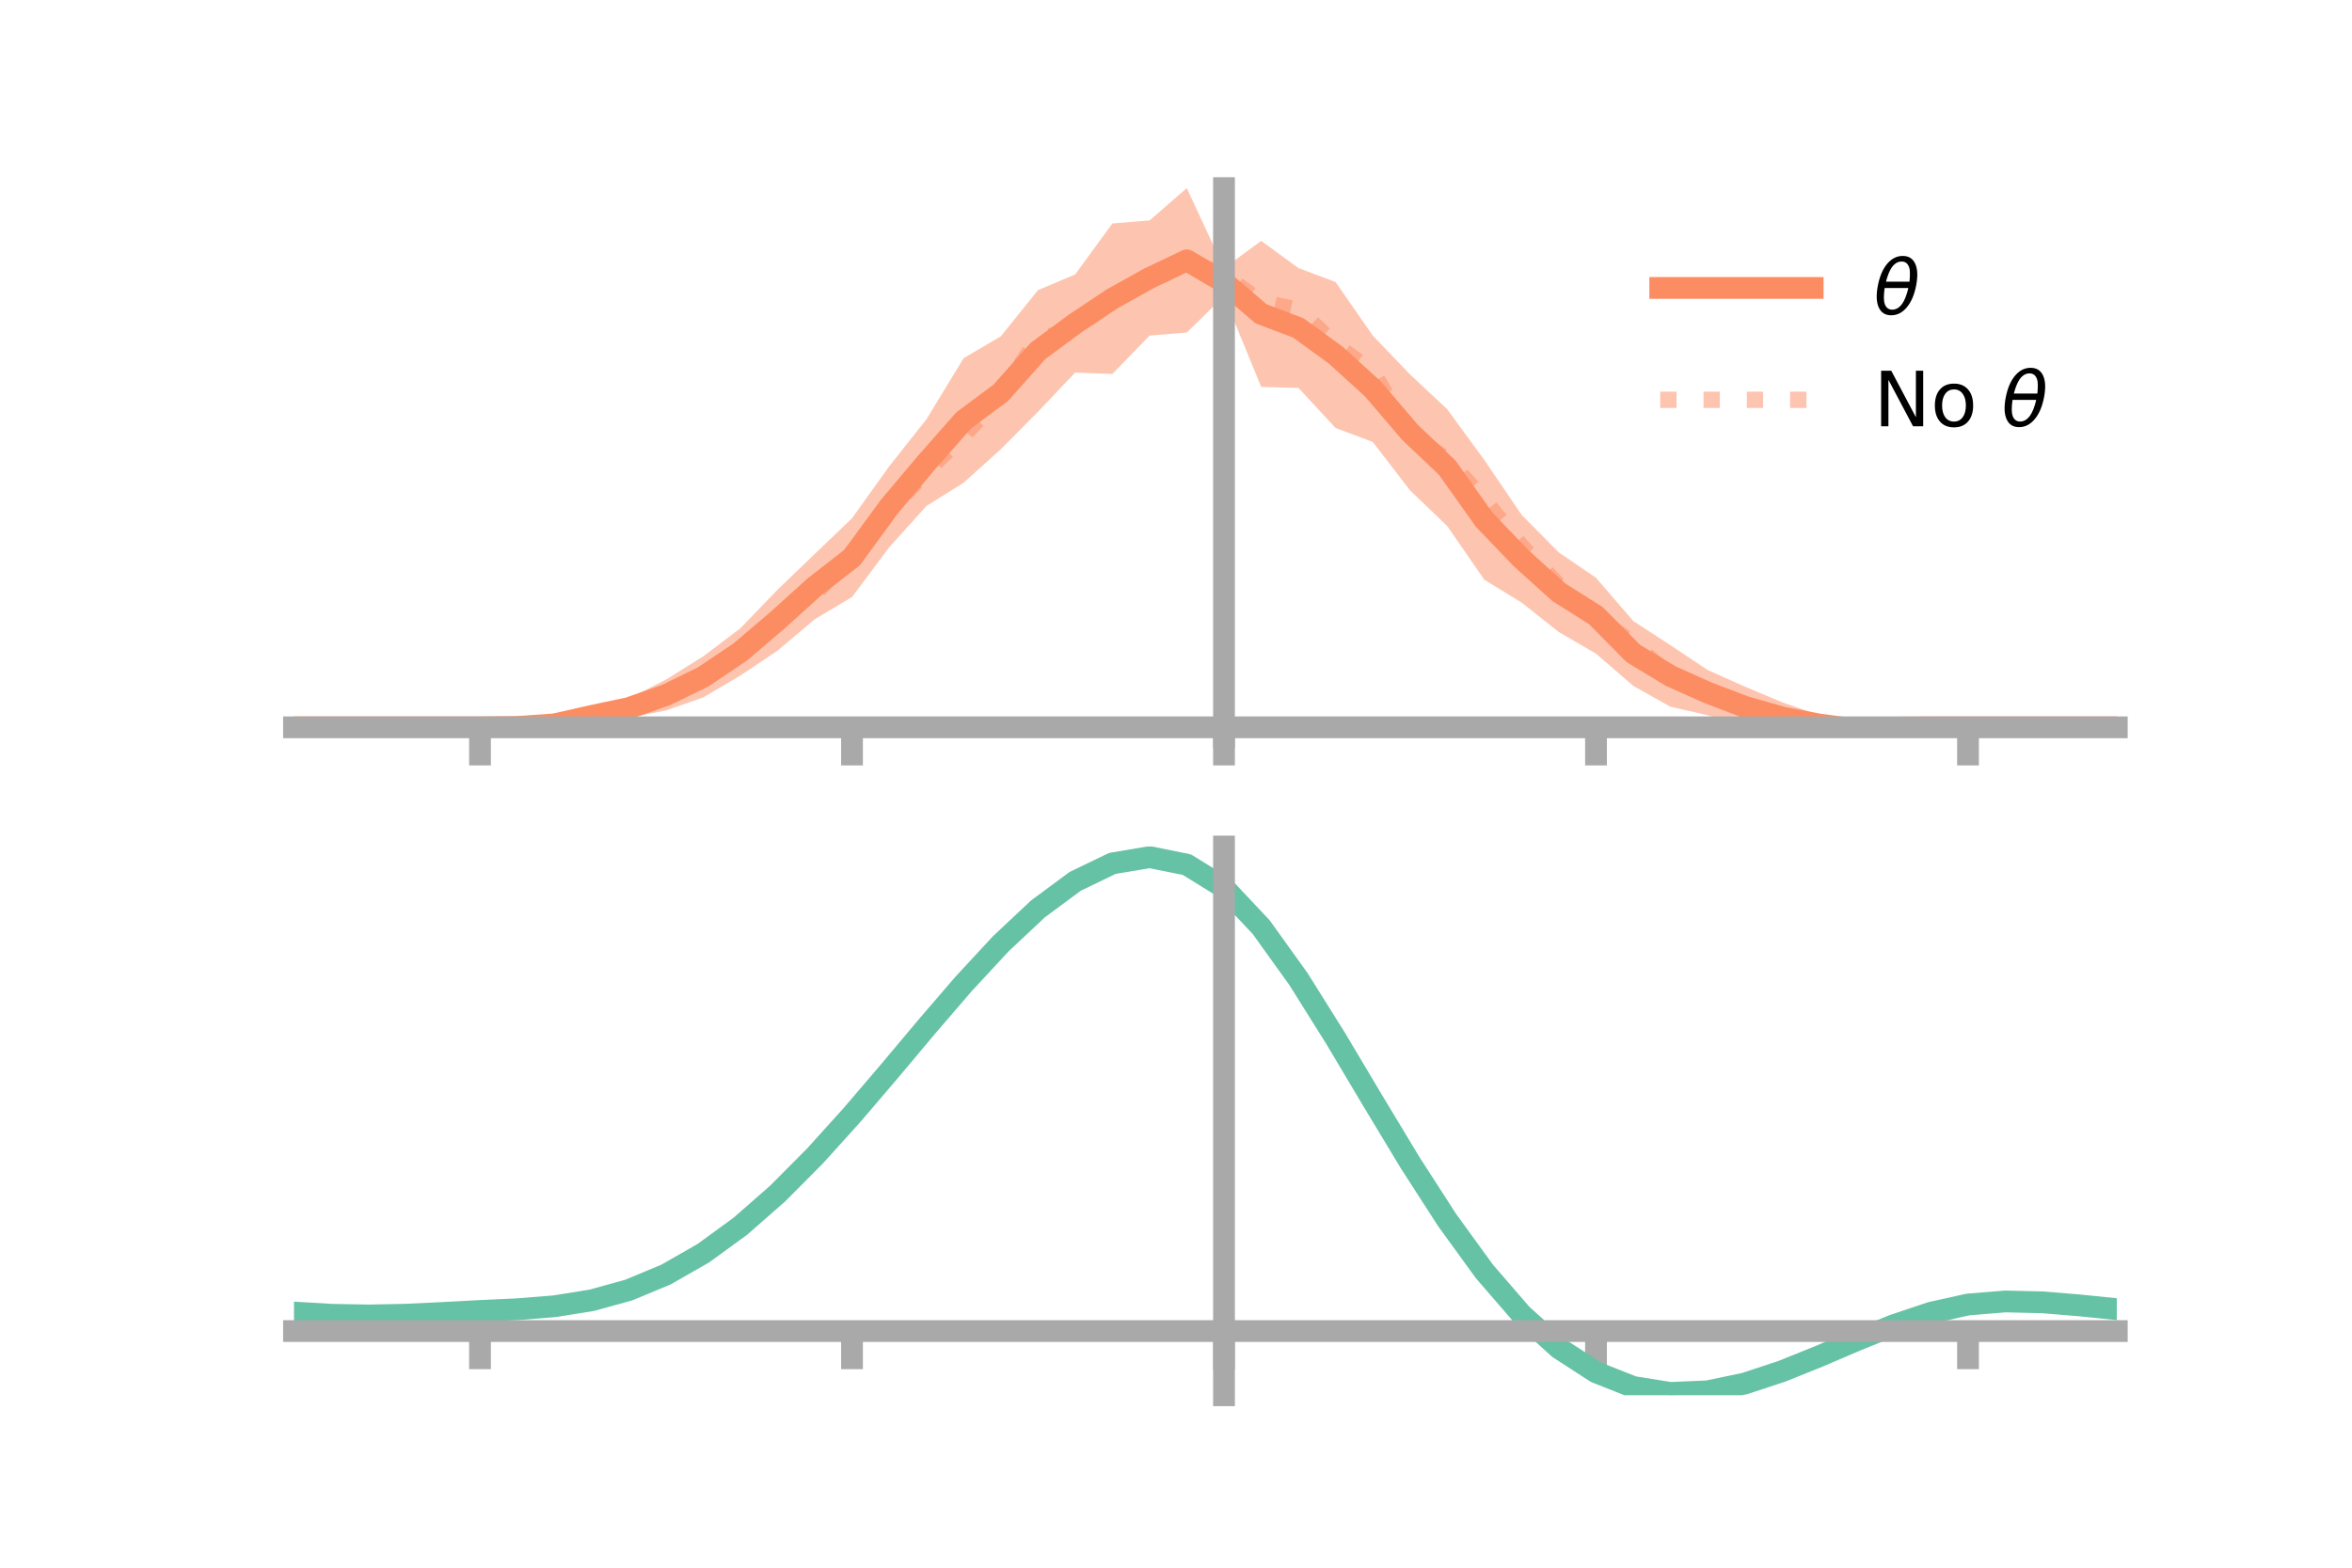 <?xml version="1.0" encoding="utf-8" standalone="no"?>
<!DOCTYPE svg PUBLIC "-//W3C//DTD SVG 1.1//EN"
  "http://www.w3.org/Graphics/SVG/1.1/DTD/svg11.dtd">
<!-- Created with matplotlib (https://matplotlib.org/) -->
<svg height="144pt" version="1.1" viewBox="0 0 216 144" width="216pt" xmlns="http://www.w3.org/2000/svg" xmlns:xlink="http://www.w3.org/1999/xlink">
 <defs>
  <style type="text/css">*{stroke-linecap:butt;stroke-linejoin:round;}</style>
 </defs>
 <g id="figure_1">
  <g id="patch_1">
   <path d="M 0 144 
L 216 144 
L 216 0 
L 0 0 
z
" style="fill:none;"/>
  </g>
  <g id="axes_1">
   <g id="patch_2">
    <path d="M 27 67.68 
L 194.4 67.68 
L 194.4 17.28 
L 27 17.28 
z
" style="fill:none;"/>
   </g>
   <g id="PolyCollection_1">
    <path clip-path="url(#pcb5d1a26de)" d="M 27 66.809 
L 27 66.809 
L 30.416 66.809 
L 33.833 66.809 
L 37.249 66.809 
L 40.665 66.809 
L 44.082 66.809 
L 47.498 66.643 
L 50.914 66.166 
L 54.331 65.057 
L 57.747 64.163 
L 61.163 62.422 
L 64.58 60.292 
L 67.996 57.706 
L 71.412 54.162 
L 74.829 50.879 
L 78.245 47.605 
L 81.661 42.834 
L 85.078 38.521 
L 88.494 32.901 
L 91.91 30.892 
L 95.327 26.648 
L 98.743 25.204 
L 102.159 20.526 
L 105.576 20.246 
L 108.992 17.28 
L 112.408 24.636 
L 115.824 22.123 
L 119.241 24.623 
L 122.657 25.907 
L 126.073 30.826 
L 129.49 34.389 
L 132.906 37.589 
L 136.322 42.259 
L 139.739 47.289 
L 143.155 50.741 
L 146.571 53.071 
L 149.988 57.037 
L 153.404 59.262 
L 156.82 61.54 
L 160.237 63.067 
L 163.653 64.5 
L 167.069 65.685 
L 170.486 66.314 
L 173.902 66.465 
L 177.318 66.681 
L 180.735 66.809 
L 184.151 66.809 
L 187.567 66.809 
L 190.984 66.809 
L 194.4 66.809 
L 194.4 66.809 
L 194.4 66.809 
L 190.984 66.809 
L 187.567 66.809 
L 184.151 66.809 
L 180.735 66.809 
L 177.318 66.941 
L 173.902 67.197 
L 170.486 67.68 
L 167.069 67.422 
L 163.653 67.301 
L 160.237 66.783 
L 156.82 65.697 
L 153.404 64.914 
L 149.988 62.997 
L 146.571 60.042 
L 143.155 58.056 
L 139.739 55.349 
L 136.322 53.26 
L 132.906 48.319 
L 129.49 45.039 
L 126.073 40.6 
L 122.657 39.315 
L 119.241 35.63 
L 115.824 35.541 
L 112.408 27.205 
L 108.992 30.543 
L 105.576 30.825 
L 102.159 34.349 
L 98.743 34.221 
L 95.327 37.821 
L 91.91 41.264 
L 88.494 44.344 
L 85.078 46.48 
L 81.661 50.273 
L 78.245 54.844 
L 74.829 56.875 
L 71.412 59.765 
L 67.996 62.051 
L 64.58 64.062 
L 61.163 65.262 
L 57.747 65.917 
L 54.331 66.473 
L 50.914 66.907 
L 47.498 66.905 
L 44.082 66.809 
L 40.665 66.809 
L 37.249 66.809 
L 33.833 66.809 
L 30.416 66.809 
L 27 66.809 
z
" style="fill:#fc8d62;fill-opacity:0.5;"/>
   </g>
   <g id="matplotlib.axis_1">
    <g id="xtick_1">
     <g id="line2d_1">
      <defs>
       <path d="M 0 0 
L 0 3.5 
" id="m611f026772" style="stroke:#a9a9a9;stroke-width:2;"/>
      </defs>
      <g>
       <use style="fill:#a9a9a9;stroke:#a9a9a9;stroke-width:2;" x="44.082" xlink:href="#m611f026772" y="66.809"/>
      </g>
     </g>
    </g>
    <g id="xtick_2">
     <g id="line2d_2">
      <g>
       <use style="fill:#a9a9a9;stroke:#a9a9a9;stroke-width:2;" x="78.245" xlink:href="#m611f026772" y="66.809"/>
      </g>
     </g>
    </g>
    <g id="xtick_3">
     <g id="line2d_3">
      <g>
       <use style="fill:#a9a9a9;stroke:#a9a9a9;stroke-width:2;" x="112.408" xlink:href="#m611f026772" y="66.809"/>
      </g>
     </g>
    </g>
    <g id="xtick_4">
     <g id="line2d_4">
      <g>
       <use style="fill:#a9a9a9;stroke:#a9a9a9;stroke-width:2;" x="146.571" xlink:href="#m611f026772" y="66.809"/>
      </g>
     </g>
    </g>
    <g id="xtick_5">
     <g id="line2d_5">
      <g>
       <use style="fill:#a9a9a9;stroke:#a9a9a9;stroke-width:2;" x="180.735" xlink:href="#m611f026772" y="66.809"/>
      </g>
     </g>
    </g>
   </g>
   <g id="matplotlib.axis_2"/>
   <g id="line2d_6">
    <path clip-path="url(#pcb5d1a26de)" d="M 27 66.809 
L 30.416 66.809 
L 33.833 66.809 
L 37.249 66.809 
L 40.665 66.809 
L 44.082 66.809 
L 47.498 66.774 
L 50.914 66.537 
L 54.331 65.765 
L 57.747 65.04 
L 61.163 63.842 
L 64.58 62.177 
L 67.996 59.878 
L 71.412 56.964 
L 74.829 53.877 
L 78.245 51.225 
L 81.661 46.553 
L 85.078 42.5 
L 88.494 38.622 
L 91.91 36.078 
L 95.327 32.235 
L 98.743 29.712 
L 102.159 27.438 
L 105.576 25.535 
L 108.992 23.912 
L 112.408 25.921 
L 115.824 28.832 
L 119.241 30.127 
L 122.657 32.611 
L 126.073 35.713 
L 129.49 39.714 
L 132.906 42.954 
L 136.322 47.759 
L 139.739 51.319 
L 143.155 54.398 
L 146.571 56.556 
L 149.988 60.017 
L 153.404 62.088 
L 156.82 63.619 
L 160.237 64.925 
L 163.653 65.901 
L 167.069 66.553 
L 170.486 66.997 
L 173.902 66.831 
L 177.318 66.811 
L 180.735 66.809 
L 184.151 66.809 
L 187.567 66.809 
L 190.984 66.809 
L 194.4 66.809 
" style="fill:none;stroke:#fc8d62;stroke-linecap:square;stroke-width:2;"/>
   </g>
   <g id="line2d_7">
    <path clip-path="url(#pcb5d1a26de)" d="M 27 66.809 
L 30.416 66.809 
L 33.833 66.809 
L 37.249 66.809 
L 40.665 66.809 
L 44.082 66.809 
L 47.498 66.697 
L 50.914 66.593 
L 54.331 65.935 
L 57.747 65.126 
L 61.163 63.854 
L 64.58 62.353 
L 67.996 59.766 
L 71.412 56.928 
L 74.829 54.553 
L 78.245 50.807 
L 81.661 46.858 
L 85.078 43.278 
L 88.494 39.966 
L 91.91 36.32 
L 95.327 31.109 
L 98.743 30.357 
L 102.159 27.288 
L 105.576 25.975 
L 108.992 23.912 
L 112.408 25.31 
L 115.824 27.75 
L 119.241 28.463 
L 122.657 31.699 
L 126.073 34.195 
L 129.49 39.961 
L 132.906 42.21 
L 136.322 45.961 
L 139.739 50.203 
L 143.155 53.791 
L 146.571 56.718 
L 149.988 59.114 
L 153.404 62.136 
L 156.82 63.744 
L 160.237 64.694 
L 163.653 65.895 
L 167.069 66.476 
L 170.486 66.817 
L 173.902 66.764 
L 177.318 66.888 
L 180.735 66.809 
L 184.151 66.809 
L 187.567 66.809 
L 190.984 66.809 
L 194.4 66.809 
" style="fill:none;stroke:#fc8d62;stroke-dasharray:1.5,2.475;stroke-dashoffset:0;stroke-opacity:0.5;stroke-width:1.5;"/>
   </g>
   <g id="patch_3">
    <path d="M 112.408 67.68 
L 112.408 17.28 
" style="fill:none;stroke:#a9a9a9;stroke-linecap:square;stroke-linejoin:miter;stroke-width:2;"/>
   </g>
   <g id="patch_4">
    <path d="M 194.4 67.68 
L 194.4 17.28 
" style="fill:none;"/>
   </g>
   <g id="patch_5">
    <path d="M 27 66.809 
L 194.4 66.809 
" style="fill:none;stroke:#a9a9a9;stroke-linecap:square;stroke-linejoin:miter;stroke-width:2;"/>
   </g>
   <g id="patch_6">
    <path d="M 27 17.28 
L 194.4 17.28 
" style="fill:none;"/>
   </g>
   <g id="legend_1">
    <g id="line2d_8">
     <path d="M 152.47 26.449 
L 166.47 26.449 
" style="fill:none;stroke:#fc8d62;stroke-linecap:square;stroke-width:2;"/>
    </g>
    <g id="line2d_9"/>
    <g id="text_1">
     <!-- $\theta$ -->
     <g transform="translate(172.07 28.899)scale(0.07 -0.07)">
      <defs>
       <path d="M 45.516 34.672 
L 14.453 34.672 
Q 12.359 20.062 14.5 13.875 
Q 17.188 6.25 24.469 6.25 
Q 31.781 6.25 37.359 13.922 
Q 42.234 20.656 45.516 34.672 
z
M 47.016 42.969 
Q 48.344 56.844 46.625 61.719 
Q 43.953 69.438 36.766 69.438 
Q 29.297 69.438 23.828 61.812 
Q 19.531 55.672 16.156 42.969 
z
M 38.188 76.766 
Q 49.906 76.766 54.594 66.406 
Q 59.281 56.109 55.719 37.844 
Q 52.203 19.625 43.453 9.281 
Q 34.766 -1.125 23.047 -1.125 
Q 11.281 -1.125 6.641 9.281 
Q 2 19.625 5.516 37.844 
Q 9.078 56.109 17.719 66.406 
Q 26.422 76.766 38.188 76.766 
z
" id="DejaVuSans-Oblique-952"/>
      </defs>
      <use transform="translate(0 0.234)" xlink:href="#DejaVuSans-Oblique-952"/>
     </g>
    </g>
    <g id="line2d_10">
     <path d="M 152.47 36.724 
L 166.47 36.724 
" style="fill:none;stroke:#fc8d62;stroke-dasharray:1.5,2.475;stroke-dashoffset:0;stroke-opacity:0.5;stroke-width:1.5;"/>
    </g>
    <g id="line2d_11"/>
    <g id="text_2">
     <!-- No $\theta$ -->
     <g transform="translate(172.07 39.174)scale(0.07 -0.07)">
      <defs>
       <path d="M 9.812 72.906 
L 23.094 72.906 
L 55.422 11.922 
L 55.422 72.906 
L 64.984 72.906 
L 64.984 0 
L 51.703 0 
L 19.391 60.984 
L 19.391 0 
L 9.812 0 
z
" id="DejaVuSans-78"/>
       <path d="M 30.609 48.391 
Q 23.391 48.391 19.188 42.75 
Q 14.984 37.109 14.984 27.297 
Q 14.984 17.484 19.156 11.844 
Q 23.344 6.203 30.609 6.203 
Q 37.797 6.203 41.984 11.859 
Q 46.188 17.531 46.188 27.297 
Q 46.188 37.016 41.984 42.703 
Q 37.797 48.391 30.609 48.391 
z
M 30.609 56 
Q 42.328 56 49.016 48.375 
Q 55.719 40.766 55.719 27.297 
Q 55.719 13.875 49.016 6.219 
Q 42.328 -1.422 30.609 -1.422 
Q 18.844 -1.422 12.172 6.219 
Q 5.516 13.875 5.516 27.297 
Q 5.516 40.766 12.172 48.375 
Q 18.844 56 30.609 56 
z
" id="DejaVuSans-111"/>
       <path id="DejaVuSans-32"/>
      </defs>
      <use transform="translate(0 0.234)" xlink:href="#DejaVuSans-78"/>
      <use transform="translate(74.805 0.234)" xlink:href="#DejaVuSans-111"/>
      <use transform="translate(135.986 0.234)" xlink:href="#DejaVuSans-32"/>
      <use transform="translate(167.773 0.234)" xlink:href="#DejaVuSans-Oblique-952"/>
     </g>
    </g>
   </g>
  </g>
  <g id="axes_2">
   <g id="patch_7">
    <path d="M 27 128.16 
L 194.4 128.16 
L 194.4 77.76 
L 27 77.76 
z
" style="fill:none;"/>
   </g>
   <g id="PolyCollection_2">
    <path clip-path="url(#pa1c58e115d)" d="M 27 120.602 
L 27 120.526 
L 30.416 120.738 
L 33.833 120.803 
L 37.249 120.726 
L 40.665 120.555 
L 44.082 120.365 
L 47.498 120.201 
L 50.914 119.923 
L 54.331 119.37 
L 57.747 118.416 
L 61.163 116.968 
L 64.58 114.976 
L 67.996 112.431 
L 71.412 109.364 
L 74.829 105.844 
L 78.245 101.971 
L 81.661 97.873 
L 85.078 93.706 
L 88.494 89.644 
L 91.91 85.876 
L 95.327 82.602 
L 98.743 80.025 
L 102.159 78.345 
L 105.576 77.76 
L 108.992 78.458 
L 112.408 80.607 
L 115.824 84.292 
L 119.241 89.124 
L 122.657 94.66 
L 126.073 100.488 
L 129.49 106.246 
L 132.906 111.636 
L 136.322 116.422 
L 139.739 120.439 
L 143.155 123.584 
L 146.571 125.825 
L 149.988 127.184 
L 153.404 127.736 
L 156.82 127.593 
L 160.237 126.891 
L 163.653 125.782 
L 167.069 124.428 
L 170.486 122.991 
L 173.902 121.629 
L 177.318 120.496 
L 180.735 119.743 
L 184.151 119.466 
L 187.567 119.552 
L 190.984 119.843 
L 194.4 120.204 
L 194.4 120.305 
L 194.4 120.305 
L 190.984 119.97 
L 187.567 119.698 
L 184.151 119.624 
L 180.735 119.907 
L 177.318 120.672 
L 173.902 121.833 
L 170.486 123.24 
L 167.069 124.729 
L 163.653 126.131 
L 160.237 127.278 
L 156.82 128.004 
L 153.404 128.16 
L 149.988 127.618 
L 146.571 126.281 
L 143.155 124.092 
L 139.739 121.036 
L 136.322 117.15 
L 132.906 112.523 
L 129.49 107.311 
L 126.073 101.737 
L 122.657 96.091 
L 119.241 90.722 
L 115.824 86.034 
L 112.408 82.458 
L 108.992 80.378 
L 105.576 79.705 
L 102.159 80.27 
L 98.743 81.888 
L 95.327 84.365 
L 91.91 87.504 
L 88.494 91.11 
L 85.078 94.99 
L 81.661 98.966 
L 78.245 102.87 
L 74.829 106.559 
L 71.412 109.911 
L 67.996 112.833 
L 64.58 115.265 
L 61.163 117.179 
L 57.747 118.581 
L 54.331 119.513 
L 50.914 120.053 
L 47.498 120.321 
L 44.082 120.473 
L 40.665 120.648 
L 37.249 120.799 
L 33.833 120.86 
L 30.416 120.795 
L 27 120.602 
z
" style="fill:#66c2a5;fill-opacity:0.5;"/>
   </g>
   <g id="matplotlib.axis_3">
    <g id="xtick_6">
     <g id="line2d_12">
      <g>
       <use style="fill:#a9a9a9;stroke:#a9a9a9;stroke-width:2;" x="44.082" xlink:href="#m611f026772" y="122.264"/>
      </g>
     </g>
    </g>
    <g id="xtick_7">
     <g id="line2d_13">
      <g>
       <use style="fill:#a9a9a9;stroke:#a9a9a9;stroke-width:2;" x="78.245" xlink:href="#m611f026772" y="122.264"/>
      </g>
     </g>
    </g>
    <g id="xtick_8">
     <g id="line2d_14">
      <g>
       <use style="fill:#a9a9a9;stroke:#a9a9a9;stroke-width:2;" x="112.408" xlink:href="#m611f026772" y="122.264"/>
      </g>
     </g>
    </g>
    <g id="xtick_9">
     <g id="line2d_15">
      <g>
       <use style="fill:#a9a9a9;stroke:#a9a9a9;stroke-width:2;" x="146.571" xlink:href="#m611f026772" y="122.264"/>
      </g>
     </g>
    </g>
    <g id="xtick_10">
     <g id="line2d_16">
      <g>
       <use style="fill:#a9a9a9;stroke:#a9a9a9;stroke-width:2;" x="180.735" xlink:href="#m611f026772" y="122.264"/>
      </g>
     </g>
    </g>
   </g>
   <g id="matplotlib.axis_4"/>
   <g id="line2d_17">
    <path clip-path="url(#pa1c58e115d)" d="M 27 120.564 
L 30.416 120.767 
L 33.833 120.831 
L 37.249 120.763 
L 40.665 120.602 
L 44.082 120.419 
L 47.498 120.261 
L 50.914 119.988 
L 54.331 119.441 
L 57.747 118.498 
L 61.163 117.074 
L 64.58 115.121 
L 67.996 112.632 
L 71.412 109.638 
L 74.829 106.201 
L 78.245 102.42 
L 81.661 98.419 
L 85.078 94.348 
L 88.494 90.377 
L 91.91 86.69 
L 95.327 83.484 
L 98.743 80.956 
L 102.159 79.308 
L 105.576 78.732 
L 108.992 79.418 
L 112.408 81.532 
L 115.824 85.163 
L 119.241 89.923 
L 122.657 95.375 
L 126.073 101.112 
L 129.49 106.779 
L 132.906 112.079 
L 136.322 116.786 
L 139.739 120.737 
L 143.155 123.838 
L 146.571 126.053 
L 149.988 127.401 
L 153.404 127.948 
L 156.82 127.799 
L 160.237 127.084 
L 163.653 125.957 
L 167.069 124.578 
L 170.486 123.115 
L 173.902 121.731 
L 177.318 120.584 
L 180.735 119.825 
L 184.151 119.545 
L 187.567 119.625 
L 190.984 119.907 
L 194.4 120.254 
" style="fill:none;stroke:#66c2a5;stroke-linecap:square;stroke-width:2;"/>
   </g>
   <g id="patch_8">
    <path d="M 112.408 128.16 
L 112.408 77.76 
" style="fill:none;stroke:#a9a9a9;stroke-linecap:square;stroke-linejoin:miter;stroke-width:2;"/>
   </g>
   <g id="patch_9">
    <path d="M 194.4 128.16 
L 194.4 77.76 
" style="fill:none;"/>
   </g>
   <g id="patch_10">
    <path d="M 27 122.264 
L 194.4 122.264 
" style="fill:none;stroke:#a9a9a9;stroke-linecap:square;stroke-linejoin:miter;stroke-width:2;"/>
   </g>
   <g id="patch_11">
    <path d="M 27 77.76 
L 194.4 77.76 
" style="fill:none;"/>
   </g>
  </g>
 </g>
 <defs>
  <clipPath id="pcb5d1a26de">
   <rect height="50.4" width="167.4" x="27" y="17.28"/>
  </clipPath>
  <clipPath id="pa1c58e115d">
   <rect height="50.4" width="167.4" x="27" y="77.76"/>
  </clipPath>
 </defs>
</svg>
